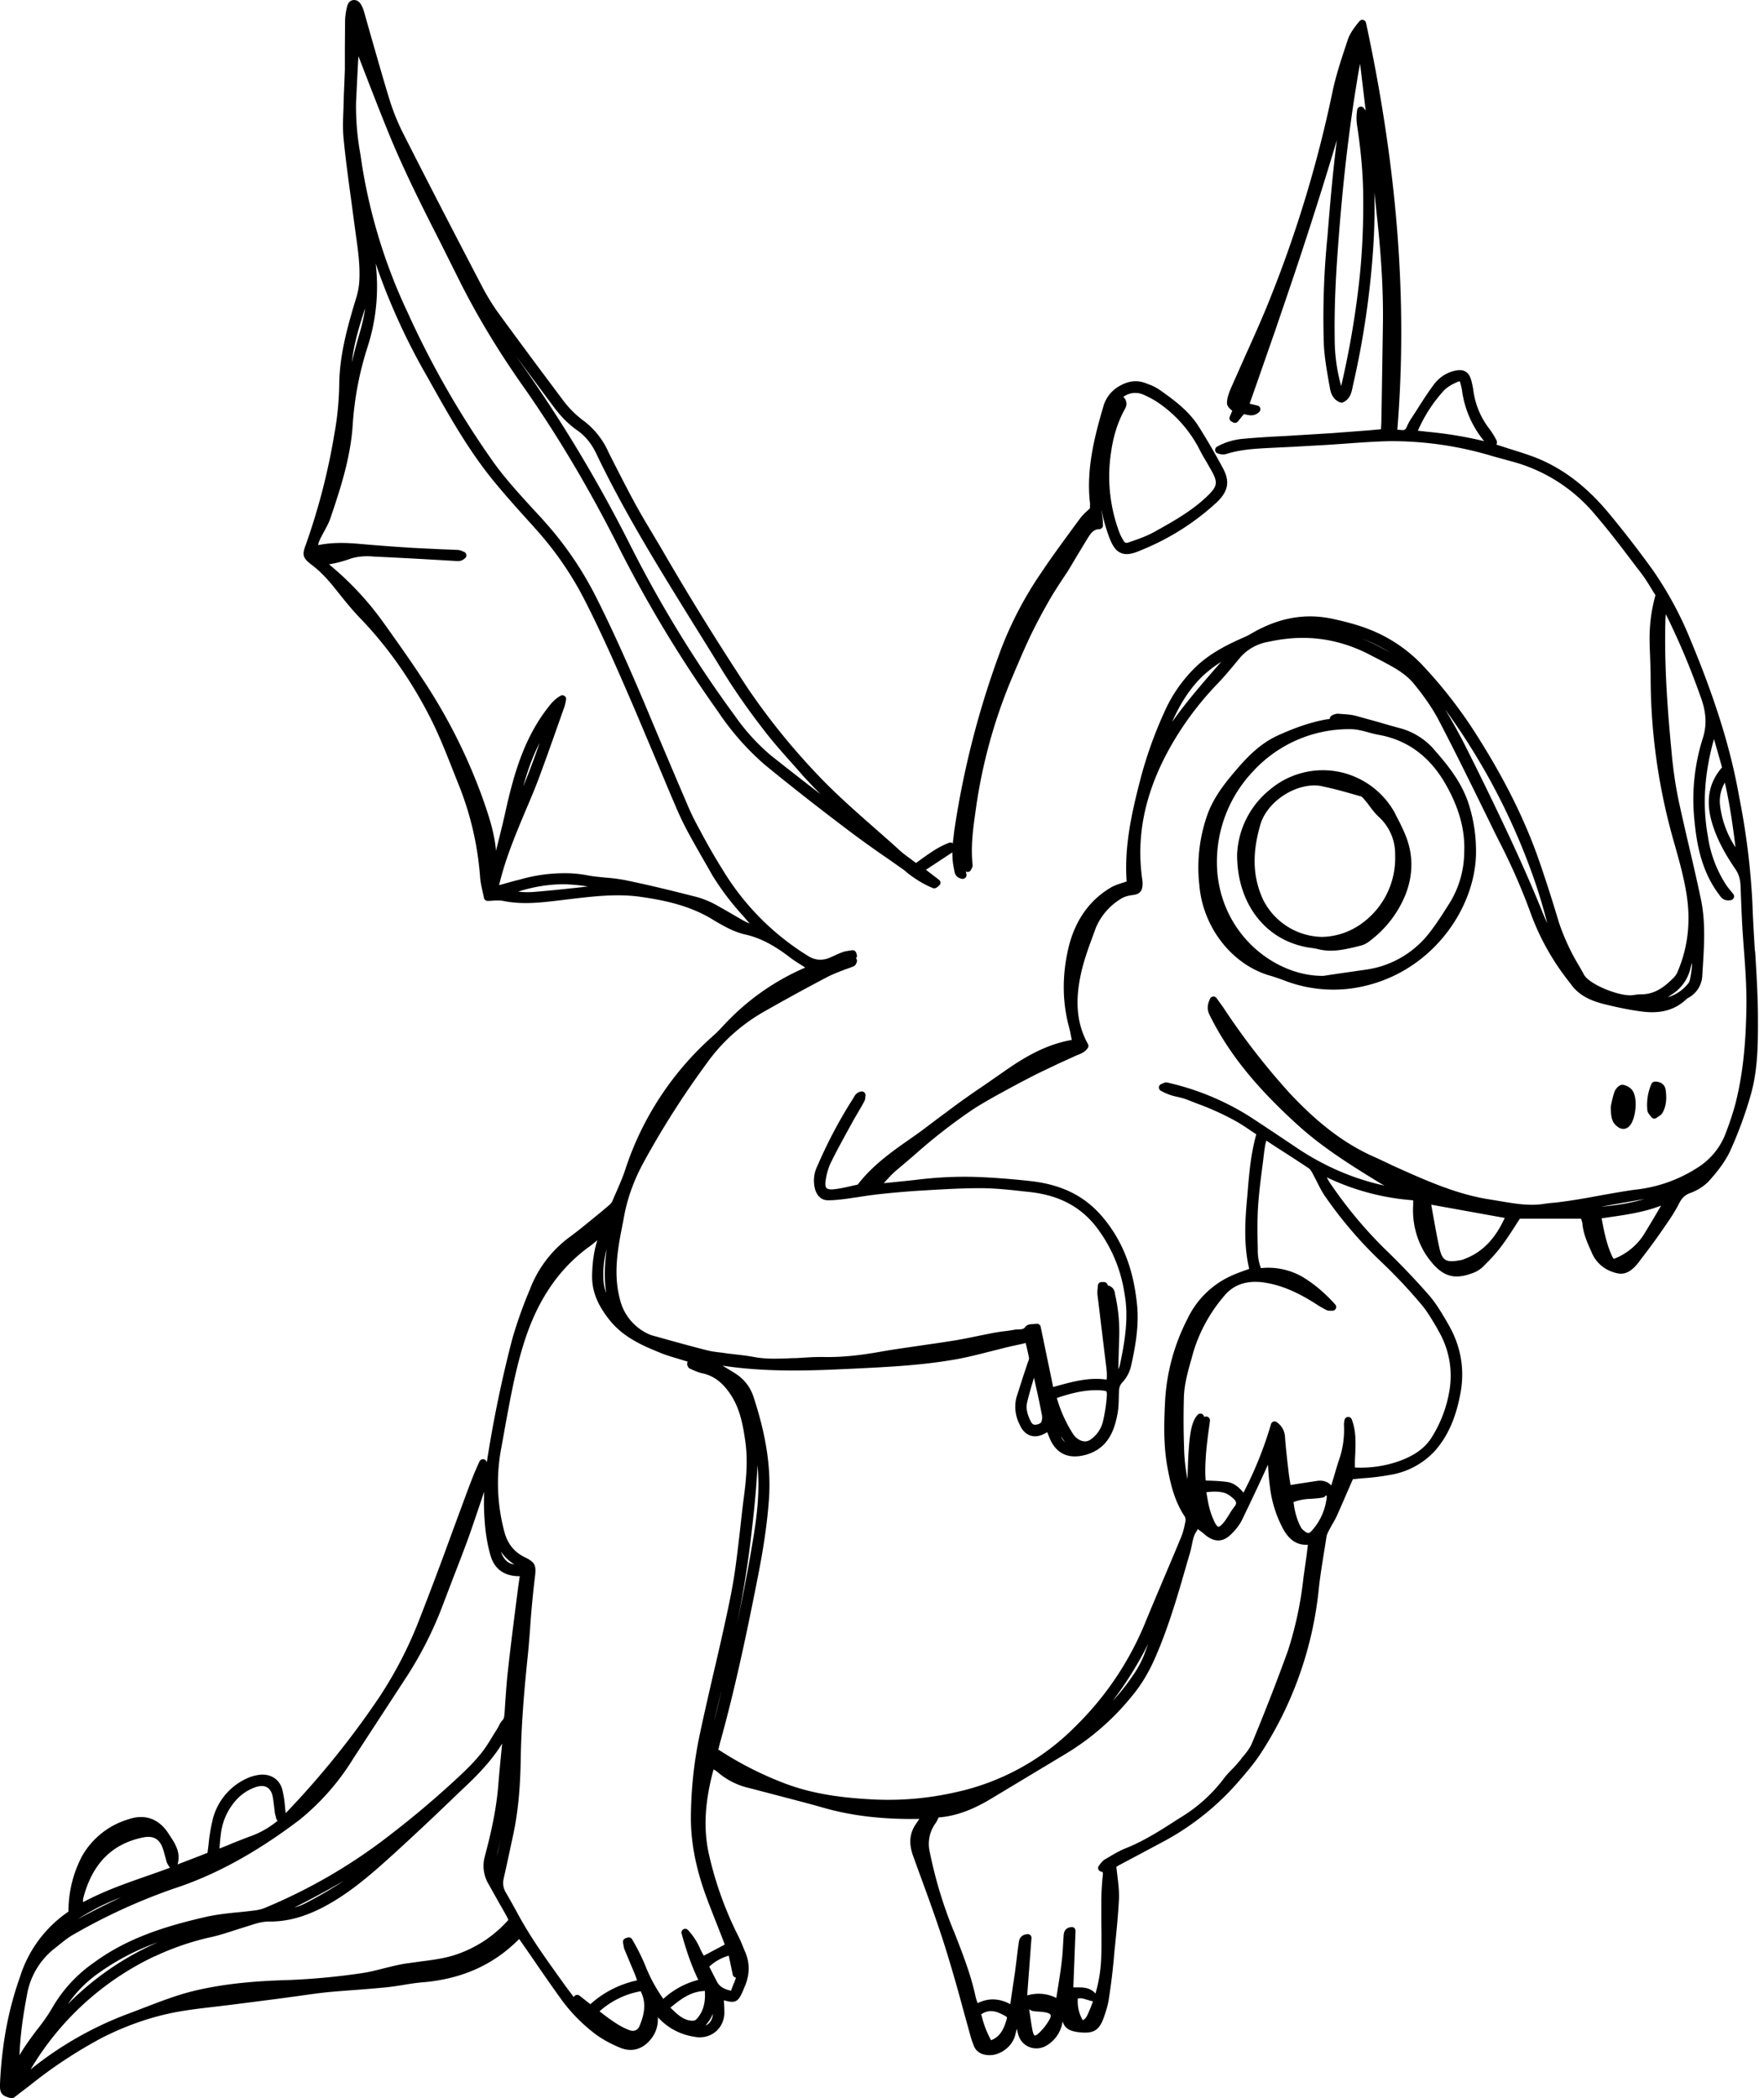 <svg viewBox="0 0 169 201" fill="none" xmlns="http://www.w3.org/2000/svg"><path d="M168.13 91.15c-.09-1.52-.19-3.08-.24-4.62a69.8 69.8 0 0 0-1.27-10.2c-.79-4.51-2.26-9.27-4.64-14.98a34.16 34.16 0 0 0-3.62-6.72 99.9 99.9 0 0 0-4.23-5.47c-2.27-2.74-4.75-4.55-7.56-5.53-.65-.23-1.32-.44-1.97-.64l-1.14-.37-.1-.02a.46.46 0 0 0 0-.45 8.61 8.61 0 0 0-.7-1.11 7.58 7.58 0 0 1-1.51-3.68c-.04-.27-.1-.54-.16-.79-.08-.33-.22-.75-.58-.97-.36-.22-.8-.14-1.1-.07-.8.2-1.5.68-2 1.39-.6.8-1.14 1.67-1.67 2.5l-.43.66a5.14 5.14 0 0 0-.46.87c-.12.23-.25.26-.4.25l-.48-.04c1-12.2.02-24.96-3-38.98a.36.36 0 0 0-.27-.27.36.36 0 0 0-.36.12c-.41.51-.88 1.09-1.11 1.76l-.05.15c-.5 1.51-1.03 3.07-1.38 4.66a118.06 118.06 0 0 1-6.34 20.79c-.66 1.6-1.38 3.2-2.08 4.75l-1.34 3.02c-.17.4-.38.92-.39 1.44 0 .32.26.54.48.73l.03.02-.24.56a.36.36 0 0 0 .15.46l.18.1c.15.08.34.04.45-.1l.57-.7.23.05c.31.07.79.18 1.24-.26.1-.1.13-.23.1-.35a.37.37 0 0 0-.27-.26l-.75-.18.7-1.99 1.8-5.16c.8-2.36 1.68-4.9 2.53-7.5a390.74 390.74 0 0 0 3.33-10.6c-.39 3.05-.65 6.1-.9 9.2a78.2 78.2 0 0 0-.35 10.36c.06 1.26.29 2.53.5 3.75l.07.37c.06.37.2 1.15 1 1.45.1.03.19.03.27-.01.67-.3.8-.92.9-1.37l.03-.16a83.73 83.73 0 0 0 1.97-13.4c.11-1.73.14-3.46.1-5.18l.22 2.02c.45 4.1.65 7.5.6 10.68l-.12 7.66-.03 1.63-.03.7-1.1.1-3.57.27-2.07.13-.84.05-1.63.1c-1.3.06-2.64.14-3.96.26-.95.08-1.8.34-2.54.76a.36.36 0 0 0-.18.34c.01.14.1.26.24.3.32.12.6.13.85.05 1.35-.42 2.72-.5 4.17-.57l.16-.01 2.06-.1 2.84-.16c.76-.04 1.51-.1 2.26-.15 1.36-.1 2.77-.2 4.16-.23a33.45 33.45 0 0 1 9.88 1.45l1.82.5a15.6 15.6 0 0 1 8.01 5.15c1.36 1.58 2.64 3.28 3.88 4.92l.47.61c.38.5.72 1.05 1.04 1.58l.34.55a15.3 15.3 0 0 0-.56 4.31c0 .56.03 1.11.05 1.67.02.64.05 1.3.05 1.94a57.53 57.53 0 0 0 2.33 16.06c.42 1.5.85 3.04 1.1 4.6.43 2.7.15 5.17-.87 7.54-.09.2-.21.38-.36.52-.81.82-1.75 1.59-3.09 1.59a4 4 0 0 0-.62.05l-.2.03c-1.15.15-3.77-.87-4.52-1.75a1.46 1.46 0 0 1-.16-.22 56.6 56.6 0 0 0-.37-.67 21.16 21.16 0 0 1-2.04-4.36 142.5 142.5 0 0 0-1.81-5.66c-1.4-4.1-3.5-8.32-6.46-12.88a44.28 44.28 0 0 0-4.54-5.8 14.07 14.07 0 0 0-5.4-3.72c-.95-.37-2-.67-3.42-.98-2.69-.59-5.28-.11-7.93 1.46-.27.16-.55.28-.85.41l-.04.02c-1.2.53-2.76 1.3-4.05 2.45a13.63 13.63 0 0 0-3.31 4.63 39.57 39.57 0 0 0-2.27 6.37c-.8 3.1-1.57 6.4-1.32 9.81l-.3.1c-.42.13-.86.27-1.25.5-2.15 1.29-3.53 3.35-4.11 6.13-.53 2.5-.48 4.9.12 7.15.1.36.17.72.24 1.1l.04.2c-2.53.44-4.6 1.7-6.46 3l-1.97 1.37a75.31 75.31 0 0 0-3.53 2.51l-.61.45-.88.66c-.6.46-1.24.94-1.88 1.38-1.67 1.17-3.58 2.48-5.03 4.3a.88.88 0 0 1-.18.2l-.4.08c-.63.15-1.28.3-1.91.36-.22.02-.51.01-.64-.12-.14-.14-.13-.43-.1-.66.09-.65.26-1.26.51-1.78.5-1.02 1.06-2.04 1.6-3.03l.37-.67c.2-.38.43-.76.65-1.14.2-.34.4-.68.58-1.02a.9.9 0 0 0 .1-.44l.02-.1a.36.36 0 0 0-.43-.41.89.89 0 0 0-.6.4c-.16.28-.33.54-.5.81a45.33 45.33 0 0 0-3.07 5.9 3.15 3.15 0 0 0-.2 2.36c.3.83.88.95 1.21.95.58 0 1.16-.07 1.66-.13l1.25-.18c.55-.09 1.12-.17 1.68-.24a86.2 86.2 0 0 1 4-.36l.85-.05c1.68-.1 3.44-.2 5.14-.2 1.42 0 2.88.16 4.29.32l.39.04c2.77.3 4.78 1.32 6.31 3.19a13.79 13.79 0 0 1 2.83 6.53c.43 2.3.03 4.6-.42 6.77-.04.18-.1.34-.17.5a316 316 0 0 1 .09-3.25 16.33 16.33 0 0 0-.4-3.93c-.03-.24-.1-.72-.71-.86a.36.36 0 0 0-.36-.32h-.23a.36.36 0 0 0-.35.34l-.02.26c-.02.22-.04.44-.01.67l.74 6.1.05.4c.07.54.14 1.06.08 1.58-1.65-.24-3.17.17-4.77.61l-.35.1-1.2-5.78a.36.36 0 0 0-.4-.28l-.3.03c-.29.01-.6.03-.77.27-.16.22-.33.23-.68.24-.13 0-.27.01-.41.04-.3.05-.6.1-.9.13a23 23 0 0 0-1.06.16l-1.55.31c-.76.16-1.55.32-2.32.44-.97.16-1.97.3-2.94.44-1.32.2-2.7.38-4.03.62-2.13.38-3.87.54-5.49.5a21.2 21.2 0 0 0-1.6.05l-.99.06c-.23 0-.46 0-.69.02-1.15.04-2.24.08-3.34-.13-.54-.1-1.09-.17-1.62-.23l-.87-.1-.56-.08c-.53-.06-1.03-.12-1.52-.25-1.81-.46-3.66-.98-5.3-1.44a4.92 4.92 0 0 1-2.92-3.24c-.2-.74-.31-1.4-.35-2.04-.13-1.87.24-3.74.6-5.55l.12-.65c.33-1.7.92-3.33 1.8-4.97a83.97 83.97 0 0 1 6.06-9.53 17.12 17.12 0 0 1 5.37-4.91c2-1.14 4.1-2.3 6.24-3.42.52-.27 1.07-.47 1.65-.7.29-.1.58-.2.86-.32a.47.47 0 0 0 .25-.3l.03-.06a.35.35 0 0 0 .01-.28.39.39 0 0 0-.07-.12c.08-.1.11-.22.08-.34l-.06-.18a.36.36 0 0 0-.41-.25l-.25.04c-.21.03-.44.06-.65.14-.26.1-.51.2-.75.32l-.52.23c-.71.28-1.38.22-2.01-.17l-.58-.37a24.66 24.66 0 0 1-7.6-7.86 58.34 58.34 0 0 1-2-3.45l-.42-.78a22.6 22.6 0 0 1-.99-2.06 1217.72 1217.72 0 0 1-4.09-9.66c-1.3-3.06-2.86-6.65-4.6-10.11a33.16 33.16 0 0 0-5.03-7.38c-.35-.4-.72-.79-1.08-1.18-1.35-1.48-2.75-3-3.92-4.67a86.74 86.74 0 0 1-8.06-14.1 52.4 52.4 0 0 1-4.4-14.23l-.14-.95a25.5 25.5 0 0 1-.42-4.96l.01-.21c.07-1.36.13-2.73.21-4.09l.01-.15.8 2.07c.75 1.94 1.53 3.94 2.34 5.9 1.4 3.34 3.05 6.62 4.66 9.78l1.7 3.4c1.73 3.5 3.82 7 6.4 10.65 3.2 4.57 6.2 9.63 8.93 15.03a122.31 122.31 0 0 0 9.61 15.94 25.47 25.47 0 0 0 4.48 5.1c2.44 2 4.99 4 7.79 6.12a102 102 0 0 0 3.71 2.68c.59.4 1.17.82 1.76 1.23l.27.21.18.16c.83.64 1.61 1.1 2.4 1.42.22.08.37-.05.46-.12l.12-.1a.36.36 0 0 0 .15-.28.37.37 0 0 0-.14-.29l-1.25-.96 2.53-1.67c0 .53.04 1.06.16 1.6l.02.1c.03.24.1.72.76.84h.05c.1 0 .2-.04.26-.11.09-.09.12-.2.1-.32l-.06-.28c.06.03.11.05.18.05.14 0 .27-.09.32-.22l.07-.13c.04-.09.1-.19.08-.33-.18-1.64.01-3.26.27-5.04a50.2 50.2 0 0 1 3.38-12.58c.62-1.47 1.26-3 1.96-4.46a54.5 54.5 0 0 1 1.93-3.6c.3-.5.62-1 .93-1.47l.7-1.06.93-1.56.88-1.45c.36-.58.61-.93 1.16-.94a.36.36 0 0 0 .35-.38l-.01-.26c0-.17-.02-.34-.04-.5a16.7 16.7 0 0 1-.1-.74c.16.84.4 1.69.7 2.53.3.81.61 1.4 1.17 1.63.55.24 1.2.06 1.99-.29a23.73 23.73 0 0 0 7.18-4.55c1.13-1.08 1.3-2.02.57-3.34a66.7 66.7 0 0 0-2.3-3.95c-.94-1.47-2.27-2.47-3.8-3.54a4.54 4.54 0 0 0-1-.49l-.23-.09c-.86-.34-1.7-.25-2.62.3a3.23 3.23 0 0 0-1.48 1.94c-.84 2.86-1.62 5.92-1.29 9.09.03.2.02.4.01.58v.07l-.24.22c-.25.23-.48.45-.68.71l-.65.88c-1.02 1.4-2.09 2.84-3.06 4.3a35.09 35.09 0 0 0-3.85 7.29 85.27 85.27 0 0 0-4.52 17.5l-.14 1.19a.35.35 0 0 0-.34-.06c-1.03.38-1.91 1.02-2.77 1.64l-.41.3-.4-.3c-.43-.32-.83-.6-1.19-.93-.78-.72-1.59-1.42-2.37-2.11-1.82-1.6-3.7-3.25-5.4-5.04a64.69 64.69 0 0 1-6.76-8.36 265.19 265.19 0 0 1-8.28-13.39l-1.57-2.64c-1-1.68-1.9-3.46-2.78-5.17l-.68-1.34a7.73 7.73 0 0 0-2.28-2.98 9.61 9.61 0 0 1-2.17-2.15l-.86-1.15a724.7 724.7 0 0 1-5.13-6.93c-.65-.88-1.2-1.78-1.66-2.65-2.95-5.65-5.38-10.36-7.64-14.82-.5-1-.95-2.1-1.31-3.29-.57-1.85-1.1-3.74-1.63-5.57l-.76-2.68a2.86 2.86 0 0 0-.34-.8c-.18-.27-.45-.4-.72-.36-.27.04-.48.25-.56.56-.13.49-.2.97-.21 1.44l-.02 2.6v2.05l-.05 1.3-.05 1.19-.03 1.16c-.04.99-.09 2 .01 3 .2 2.02.48 4.07.75 6.04l.3 2.24.13.96c.2 1.4.4 2.85.33 4.27a6.78 6.78 0 0 1-.29 1.67c-.88 2.88-1.6 5.5-1.64 8.33a28.5 28.5 0 0 1-.46 4.72 62.12 62.12 0 0 1-2.75 10.66c-.37.98-.28 1.27.6 1.93.9.68 1.63 1.52 2.22 2.26l.24.3c.67.84 1.36 1.7 2.11 2.48 2.59 2.68 4.8 5.8 6.6 9.27 1 1.91 1.78 3.95 2.56 5.92l.27.68a29.58 29.58 0 0 1 2.1 8.9c.03.5.14.99.24 1.46.05.2.1.4.13.6.03.17.18.3.35.3.2 0 .4-.01.59-.03.34-.01.64-.02.9.03 1.84.38 3.65.16 5.4-.05l1-.12c2.27-.27 4.6-.55 6.9-.2 2.06.3 4.46.78 6.62 2.06l.21.13c.95.56 1.93 1.14 3.07 1.4 1.39.31 2.73 1 4.25 2.17.43.33.87.6 1.35.9l.14.1-.18.08a22.98 22.98 0 0 0-7.63 5.45c-.34.36-.65.7-1 1a29.18 29.18 0 0 0-8.42 12.8c-.26.81-.62 1.6-.96 2.38l-.3.7a1.3 1.3 0 0 1-.32.37l-.83.7c-.9.73-1.82 1.5-2.76 2.21a11.14 11.14 0 0 0-3.84 4.8l-.11.28a42.2 42.2 0 0 0-1.7 4.76 118.48 118.48 0 0 0-2.45 11.85l-.06-.11a.35.35 0 0 0-.33-.18.36.36 0 0 0-.3.2c-.45.94-.8 1.87-1.19 2.9l-1.4 3.79a362.17 362.17 0 0 1-3.3 8.76 39.1 39.1 0 0 1-3.73 7.16 83.1 83.1 0 0 1-8.96 11.1l-.06-.53a10.1 10.1 0 0 0-.26-1.71c-.25-.99-1.1-1.55-2.16-1.44-.42.05-.86.17-1.26.36a5.87 5.87 0 0 0-3.3 4.14 16.5 16.5 0 0 0-.35 2.2l-.1.78-.79.31-2.08.8c.24-.82.01-1.45-.26-1.98a6.09 6.09 0 0 0-.37-.61l-.19-.29c-.9-1.46-2.25-1.98-3.8-1.47a7.62 7.62 0 0 0-4.51 3.52 11.3 11.3 0 0 0-1.32 5.35 11.83 11.83 0 0 0-4.64 6.24 32.71 32.71 0 0 0-1.6 6.67 37.63 37.63 0 0 0-.32 3.62c-.04.95.25 1.12 1.03 1.34l.1.01c.08 0 .15-.03.22-.07l.47-.37.95-.72a44.4 44.4 0 0 1 7.11-4.69c2.2-1.1 4.42-1.88 6.62-2.33 1.29-.26 2.63-.42 3.93-.57l1.67-.2 2.27-.29 2.33-.3 1.62-.22c1-.14 2.03-.29 3.05-.4.95-.09 1.93-.16 2.87-.23.88-.07 1.8-.14 2.7-.23.56-.06 1.12-.14 1.66-.23.6-.1 1.22-.2 1.82-.25 3.81-.31 6.85-1.67 9.29-4.13l.03-.03.13.19 1.13 1.63c.84 1.23 1.72 2.5 2.61 3.74a15.93 15.93 0 0 0 3.48 3.59c.69.5 1.5.94 2.4 1.3 1.1.42 2.15.09 2.92-.92.43-.56.63-1.2.62-1.92v-.11a5.85 5.85 0 0 0 3.44 1.86c.75.16 1.48 0 2.03-.43.54-.42.86-1.05.9-1.79 0-.42-.02-.83-.05-1.24v-.03c1.21.36 1.43.13 2-1.32l.03-.06c.45-1.11.46-2.16.03-3.2l-.18-.43c-.13-.33-.27-.67-.43-1a33.93 33.93 0 0 1-2.92-8.15c-.5-2.42-.34-4.89.48-7.95.15.08.28.15.37.24a7.03 7.03 0 0 0 3.12 1.56l3.09.81c1.33.35 2.7.7 4.05 1.09 2.7.76 5.67 1.1 9.09 1.04l-.34.5c-.61.9-.69 1.88-.24 3.1l.54 1.49c.85 2.31 1.72 4.7 2.48 7.09a150.8 150.8 0 0 1 1.71 5.91l.76 2.75a5.15 5.15 0 0 0 .25.73c.2.68.72 1.04 1.51 1.06 1.08.03 2.19-.8 2.49-1.84l.18-.7c.04.21.09.43.16.65.17.54.58.96 1.11 1.14.56.2 1.18.1 1.67-.23a3.15 3.15 0 0 0 1.44-2.27c.2.7.7.98 1.72 1.07 1.26.12 1.8-.22 2.22-1.4.19-.54.38-1.12.48-1.72a61.36 61.36 0 0 0 .55-4.66c.17-1.62.34-3.28.43-4.94.04-.76-.06-1.54-.15-2.29l-.1-.84.23-.15 2.07-1.1 2.25-1.2a25.48 25.48 0 0 0 7.29-5.88c.66-.77 1.35-1.57 1.94-2.46a35.4 35.4 0 0 0 5.63-15.98c.14-1.25.35-2.52.55-3.75l.18-1.16c.03-.15.12-.33.21-.52l.31-.57c.18-.3.36-.62.51-.96.39-.86.76-1.74 1.13-2.58l.36-.83.91-.09a22.7 22.7 0 0 0 2.63-.32 7.43 7.43 0 0 0 4.36-2.35c1.22-1.4 1.99-3.17 2.42-5.54.42-2.34 0-4.59-1.27-6.7l-.15-.27c-.48-.8-.98-1.64-1.6-2.35a73.15 73.15 0 0 0-4.3-4.5 41.5 41.5 0 0 1-4.97-5.94 6.67 6.67 0 0 1-.53-.86 23 23 0 0 0 8.28 2.2v.45a7.91 7.91 0 0 0 1.2 4.73c1.38 2.04 2.54 2.51 4.42 1.82a2.8 2.8 0 0 0 1.02-.59c.65-.64 1.27-1.28 1.8-2 .5-.66.94-1.34 1.36-2l.42-.65h5.86l.01.04c.06.15.1.28.12.4.08 1.02.5 1.92.86 2.72a3.3 3.3 0 0 0 1.81 1.86c.86.34 1.43.4 2.17-.24.28-.24.5-.52.72-.83l.27-.35c.48-.63.97-1.28 1.43-1.94l.4-.57c.55-.8 1.13-1.61 1.58-2.5.28-.55.54-.82 1.02-1.02a4.87 4.87 0 0 0 1.8-1.1c.79-.88 1.58-1.85 2.09-2.94a38.35 38.35 0 0 0 1.9-5.11c.73-2.4.78-4.82.77-7.5 0-2.2-.14-4.41-.27-6.56l-.02.05Zm-60.39-53a.38.38 0 0 0-.13-.12 1.9 1.9 0 0 1 1.92-.23c.6.26 1.16.57 1.64.92a12.11 12.11 0 0 1 3.78 4.4c.21.42.46.83.7 1.24l.49.86c.53 1 .47 1.38-.4 2.23-1.48 1.46-3.33 2.49-5.11 3.48l-.05.03c-.76.42-1.64.72-2.4.98-.34.11-.4.11-.63-.3a4.5 4.5 0 0 1-.31-.64 15.26 15.26 0 0 1-.78-7.77c.2-1.4.6-2.71 1.22-3.88l.04-.08c.13-.21.37-.61.02-1.13Zm-96.13 143.6a70.3 70.3 0 0 0-4.17 2.1 21.1 21.1 0 0 1 4.17-2.1Zm14.98-7.33a8.6 8.6 0 0 1-2.53 1.46c-.61.22-1.22.47-1.81.7-.36.16-.72.3-1.07.44l-.15.05.01-.18c.03-.42.07-.82.12-1.2a5.86 5.86 0 0 1 1.38-3.16 4.44 4.44 0 0 1 2.03-1.36c.18-.05.35-.08.5-.08.2 0 .38.04.52.13.28.16.46.48.54.91.06.3.09.6.13.92l.07.6a14.69 14.69 0 0 0 .15.6c.02.06.06.11.11.16Zm-10.43 4.32.12.18c-.75.28-1.5.54-2.24.8-2.03.71-4.12 1.44-6.08 2.5 0-.15-.01-.27.01-.36.86-3.32 2.75-5.24 5.76-5.85.17-.03.33-.05.48-.05.66 0 1.1.34 1.36 1.03.1.26.16.52.24.8l.16.59c.05.13.11.24.2.36Zm141.38-63.88c-1.37.4-2.76.62-4.15.73l4.15-.73Zm-17.65 5.86-.1.02c-1.27.22-1.62 0-1.89-1.2-.23-1.03-.41-2.09-.6-3.12l-.18-1.02 7.04 1.27c-.97 2.13-2.28 3.41-4.1 4.02a.93.93 0 0 1-.17.03Zm-1.02 12.45a12.1 12.1 0 0 1-1.65 4.43c-.63 1.06-1.64 1.81-3.19 2.37a11.1 11.1 0 0 1-4.22.61c-.01-.43 0-.87.03-1.3.04-1.08.09-2.2-.34-3.32a.36.36 0 0 0-.69.08l-.02.12c-.02.1-.04.24-.03.38a8.82 8.82 0 0 1-.48 3.33c-.15.43-.27.86-.4 1.3l-.34 1.13c-.31-.36-.78-.52-1.35-.44l-1.97.3-.58.1-.02-.12c-.06-.38-.13-.78-.17-1.18-.13-1.07-.26-2.2-.34-3.32a1.83 1.83 0 0 0-.78-1.4.36.36 0 0 0-.33-.06.36.36 0 0 0-.23.24 36.74 36.74 0 0 1-2.64 6.57c-.4-.48-.88-.94-1.59-1.03-.52-.07-1.04-.1-1.59-.12-.14 0-.3 0-.44-.02-.08-.9-.02-1.83.04-2.65.06-.7.14-1.37.24-2.1l.13-.97a.36.36 0 0 0-.11-.3.35.35 0 0 0-.3-.1c-.06 0-.1.02-.15.03a.36.36 0 0 0-.63-.19c-.64.73-.86 1.98-.96 6.16a17.4 17.4 0 0 1-.33-3.04 77.23 77.23 0 0 1-.02-4.7c.02-1.33.4-2.63.76-3.9l.15-.55a14.9 14.9 0 0 1 2.93-5.34c.91-1.13 2.24-1.57 3.94-1.3 1.6.26 3.19.93 5.12 2.2.26.16.52.3.77.43.12.06.23.06.35.06h.2c.14.01.27-.07.34-.2a.36.36 0 0 0-.06-.4c-1.03-1.14-2.05-2-3.2-2.68a6.58 6.58 0 0 0-3.92-.8 4.8 4.8 0 0 1-.3-1.62v-.2c-.03-1.4-.06-2.83.04-4.22.1-1.44.3-2.9.48-4.3.05-.44.1-.88.17-1.31.02-.18.07-.35.13-.57l.6.4.93.6c.83.53 1.69 1.09 2.53 1.65.15.1.29.35.34.43l.43.83c.26.52.52 1.05.87 1.53a39.96 39.96 0 0 0 5.25 6.12 49.3 49.3 0 0 1 3.81 4.03c.6.68 1.08 1.51 1.55 2.3l.16.3a8.5 8.5 0 0 1 1.08 5.72Zm-19.93 35.3-.35.41c-.17.21-.36.41-.57.62-.26.27-.53.54-.76.86a14.79 14.79 0 0 1-4.23 3.79l-.36.23c-1.5.97-3.06 1.96-4.74 2.64-.6.23-1.15.55-1.68.87l-.4.23c-.17.1-.27.23-.4.38l-.15.2a.36.36 0 0 0-.08.35c.04.12.14.2.27.24.15.03.19.04.17.29a27.3 27.3 0 0 0-.15 2.43v2.2c.02 1.11.03 2.26-.01 3.38a13.92 13.92 0 0 1-.55 3.38c-.53-.61-1.23-.6-1.86-.59h-.26l.21-5.4c0-.1-.03-.2-.1-.28a.38.38 0 0 0-.28-.1c-.7.06-.74.6-.76.82l-.05.82c-.03.54-.06 1.1-.13 1.64-.1.9-.25 1.8-.4 2.75l-.12.76a3.78 3.78 0 0 0-2.79-.24l.41-5.49a.37.37 0 0 0-.1-.28.35.35 0 0 0-.28-.1c-.75.05-.82.63-.85.88v.04c-.07.44-.12.87-.17 1.31l-.18 1.42-.36 2.42-.09.64a3.43 3.43 0 0 0-1.66-.46c-.5 0-.98.12-1.47.36a5.43 5.43 0 0 1-.2-.65c-.46-2.14-1.27-4.17-2.04-6.15l-.14-.33a41.7 41.7 0 0 1-2.2-7.33 3.37 3.37 0 0 1 .53-2.75c.12-.16.2-.33.28-.51l.03-.07c1.6-.12 3.22-.7 5.04-1.8l2.66-1.6 4.49-2.7a24.22 24.22 0 0 0 6.34-5.53c.9-1.08 1.63-2.3 2.26-3.76 1.28-2.94 2.17-6.05 3.03-9.05l.3-1.02c.06-.22.1-.45.15-.67.1-.49.19-.94.47-1.32a.47.47 0 0 0 .08-.18c.26.19.5.36.7.54.87.74 1.7.74 2.47 0 .5-.48.87-.97 1.1-1.45a224.75 224.75 0 0 0 2.47-5.26c.04.74.09 1.44.19 2.15a11.3 11.3 0 0 0 1.27 4.03c.4.7 1.04 1.57 2.36 1.5l-.02.2c-.06.45-.1.88-.17 1.3l-.23 1.63a35.02 35.02 0 0 1-1.5 7.05 204.6 204.6 0 0 1-3.45 8.86c-.21.5-.61.98-1 1.43l.01.01Zm-14.23 23.25c-.13.37-.28.75-.45 1.13-.14.32-.26.56-.53.67a3.59 3.59 0 0 1-.47-2.07c.27-.07.54 0 .9.12.18.05.36.11.55.14Zm-9.76 3.72a9.16 9.16 0 0 1-.88-2.25l-.07-.23c.57-.38 1.13-.4 1.8-.1.25.12.63.3.67.38.03.09-.12.5-.21.75-.28.75-.68 1.2-1.3 1.45Zm11.64-32.49a34.82 34.82 0 0 0 3.42-5.5l-.44 1.18a9.8 9.8 0 0 1-1.09 1.95 19.2 19.2 0 0 1-1.89 2.37Zm8.98-20c.72-.1 1.24-.08 1.71.05.3.09.63.3.97.64.22.23.23.42.03.67-.2.25-.38.53-.54.8-.14.22-.27.43-.42.63-.4.52-.57.52-.6.51-.01 0-.18-.03-.43-.6a7.28 7.28 0 0 1-.43-1.23c-.1-.39-.17-.79-.24-1.22l-.05-.25Zm9.42 3.73c-.17-.12-.3-.26-.36-.38-.37-.7-.6-1.5-.7-2.42a5.33 5.33 0 0 1 1.65-.3c.38-.03.76-.05 1.16-.13.12-.02.22-.1.27-.2l.11.05a5.68 5.68 0 0 1-1.47 3.36c-.22.24-.34.27-.66.02Zm31.61-32.71c-1.01.14-2.04.33-3.03.5l-1.47.27-.41.07a52 52 0 0 1-2.65.39c-.36.03-.72.06-1.09.12-1.37.22-2.69 0-4.08-.23l-1.01-.17c-3.17-.46-6.12-1.78-8.98-3.06l-.4-.18-.73-.35-.9-.42c-2.87-1.23-5.5-3.2-8.3-6.2a67.12 67.12 0 0 1-6.38-8.24l-.39-.54-.23-.32a.36.36 0 0 0-.62.06c-.29.62-.3 1.07-.02 1.61 1.8 3.62 4.42 6.87 8.5 10.56 2.37 2.13 5 3.78 7.93 5.57l.3.16c-2.8-.6-5.52-1.74-8.08-3.4l-2.42-1.62c-.85-.56-1.72-1.15-2.6-1.71a25.13 25.13 0 0 0-7.71-3.14c-.15-.04-.28.02-.4.07l-.16.07a.36.36 0 0 0-.24.3c-.01.13.05.27.17.34a5.3 5.3 0 0 0 1.64.6c.31.08.62.15.89.26l.97.38a25.8 25.8 0 0 1 3.7 1.68c.5.28.98.6 1.49.95l.47.31c-.53 1.87-.69 3.8-.84 5.66l-.07.77c-.17 1.97-.3 4.24.23 6.46l-.36.13c-.48.17-.97.35-1.44.57a8.54 8.54 0 0 0-4.12 4.1 19.5 19.5 0 0 0-2.13 7.7c-.11 2.16-.18 4.27.2 6.42.28 1.52.65 3.28 1.68 4.81.06.1.09.3.06.46-.09.46-.2 1-.41 1.5-.56 1.36-1.14 2.72-1.71 4.07-.6 1.42-1.2 2.83-1.78 4.25a29.6 29.6 0 0 1-6.62 9.8 23.01 23.01 0 0 1-10.59 6.11c-2.98.76-5.9 1.06-8.91.9-3.5-.18-6.1-.66-8.47-1.57a33.18 33.18 0 0 1-6.19-3.16l-.07-.04.15-.61c1.5-5.37 2.65-10.92 3.67-16.11.54-2.75.87-5.06 1.03-7.27.21-2.97-.26-6.08-1.47-9.77a4.12 4.12 0 0 0-1.74-2.26c-.4-.26-.82-.5-1.24-.76 3.9.6 7.89.51 11.63.33l.89-.04c3.3-.16 6.7-.32 10.03-.93 1.05-.2 2.09-.46 3.1-.72l1.51-.38c.49-.12.98-.22 1.48-.33l.4-.1.06.22c.1.44.2.84.27 1.24a.91.91 0 0 1-.09.32l-.06.17-.4 1.2-.66 2.06a3.7 3.7 0 0 0 .3 2.59c.3.71.75.98 1.07 1.08.47.14 1 .03 1.56-.33l.02-.01.2.51c.63 1.56 1.84 2.13 3.53 1.65 2.1-.6 2.7-2.35 2.98-3.8.13-.62.14-1.26.15-1.89l.01-.3c.01-.39.07-.65.32-.93a3.4 3.4 0 0 0 .84-1.57c.42-1.88.78-3.89.57-5.91-.35-3.45-1.4-6.11-3.3-8.37-1.7-2-3.88-3.1-6.9-3.44a74.87 74.87 0 0 0-4.56-.37c-2.03-.1-4.13-.03-6.41.25-.85.1-1.72.18-2.57.27l-.52.05.09-.1c.37-.4.72-.8 1.13-1.14l1.65-1.4a53.11 53.11 0 0 1 5.72-4.46c.7-.45 1.48-.9 2.42-1.42.95-.52 2.2-1.2 3.48-1.85.78-.39 1.58-.76 2.35-1.13a295.08 295.08 0 0 0 1.65-.75c.37-.14.8-.3 1.06-.71a.36.36 0 0 0 .01-.37c-1.03-1.85-1.25-3.94-.71-6.54.25-1.25.7-2.5 1.14-3.7l.33-.9a5.97 5.97 0 0 1 2.35-2.74c.37-.26.89-.36 1.26-.4.17-.03.72-.09.83-.71.05-.23.05-.5 0-.8-.65-4.6.45-9.12 3.38-13.82a30.09 30.09 0 0 1 3.81-4.88c.55-.57 1.07-1.18 1.56-1.77l.7-.84a4.64 4.64 0 0 1 2.7-1.44c3.5-.77 6.75-.32 9.9 1.38l.74.38c1.24.65 2.42 1.26 3.26 2.3 1.06 1.3 1.8 2.4 2.37 3.49 1.72 3.29 3.37 6.68 4.98 9.96l.24.5.55 1.1a59.37 59.37 0 0 1 2.95 6.69 23.58 23.58 0 0 0 3.86 6.91l.14.2c.88 1.15 2.14 1.58 3.37 1.87 1.19.29 2.24.5 3.23.63 1.68.24 2.96-.03 4.03-.85l.24-.2c.11-.1.21-.2.32-.25a2.53 2.53 0 0 0 1.33-2.18l.04-.64c.14-2.21.29-4.5-.2-6.74-.32-1.52-.67-3.05-1.02-4.54-.37-1.58-.75-3.23-1.1-4.84a40.49 40.49 0 0 1-.66-4.55c-.36-3.72-.71-8.12-.6-12.5 0-.24.02-.5.04-.76l.14.28a70.16 70.16 0 0 1 3.2 7.65c.55 1.49.61 2.71.2 3.98a19.35 19.35 0 0 0-.8 7.8c.21 2.22.64 4.8 2.28 7.04l.08.1c.16.25.46.7 1.17.54a.36.36 0 0 0 .25-.23.35.35 0 0 0-.05-.34l-.24-.3c-.15-.18-.3-.36-.42-.54a11.56 11.56 0 0 1-1.78-4.72c-.53-2.94-.34-6 .59-9.3l.77 2.72c-1.33 1.53-1.61 3.36-.87 5.6.42 1.3 1.1 2.61 2.14 4.13.32.47.47.95.5 1.56l.06 1.5c.04 1 .08 2.03.15 3.06l.08 1.13c.16 2.07.32 4.2.27 6.3-.07 3.64-.4 6.4-1.05 8.95a27.2 27.2 0 0 1-.85 2.6l-.11.3a6.65 6.65 0 0 1-2.6 3.17 13.66 13.66 0 0 1-6.1 2.16Zm-89 80.05c.23-.28.45-.56.6-.9.04-.08.08-.16.1-.24-.02.37-.13.66-.32.88-.1.12-.23.2-.37.26Zm-19.59-17.98a36.79 36.79 0 0 1-.43 1.77l.1-.44c.12-.44.23-.88.33-1.33Zm1.26-26.18c-.54-.05-.97-.42-1.23-1.08l-.05-.15c.34.5.76.9 1.28 1.23Zm-21.07 32.87a87.7 87.7 0 0 0 4.77-2.58 40.99 40.99 0 0 1-3.73 2.18c-.33.17-.68.3-1.04.4Zm-21.73 9.29a11.96 11.96 0 0 1 3.03-3.05 22.89 22.89 0 0 1 5.59-2.9l-.13.06a27.91 27.91 0 0 0-8.5 5.89Zm8.37-4.62a25.6 25.6 0 0 1 5.44-1.85c.88-.2 1.76-.5 2.6-.77l1.53-.48a5 5 0 0 1 1.26-.23h.04c1.7.03 3.36-.4 5.19-1.34 2.5-1.3 4.55-3.08 6.79-5.11a287.55 287.55 0 0 0 6.15-5.78c1.54-1.44 3.12-2.94 4.27-4.82l-.04.4c-.12 1.2-.24 2.45-.34 3.68-.2 2.42-.76 4.78-1.29 6.76a3.4 3.4 0 0 0 .34 2.58l1.01 1.8.6 1.05c.1.18.2.36.29.56l.03.06a11.67 11.67 0 0 1-4.74 3.23c-1.21.45-2.45.6-3.76.77l-1.3.18c-.72.11-1.43.29-2.12.46-.73.19-1.49.38-2.23.48a65.1 65.1 0 0 1-6.8.64c-2.74.08-5.97.27-9.2 1.05-1.6.39-3.13.98-4.61 1.55l-1.6.61a33.62 33.62 0 0 0-9.42 5.36 27.49 27.49 0 0 1 11.9-10.85Zm33.42-7.47c.29-1.27.58-2.64.93-4.28.44-2.08.66-4.38.7-7.25.05-2.76.25-5.71.65-9.57.1-.92.17-1.86.24-2.76a93.55 93.55 0 0 1 .47-5.01c.13-1.09.05-1.4-1-1.9-1-.5-1.62-1.27-1.93-2.43a18 18 0 0 1-.28-8.1l.4-2.22c.48-2.61.97-5.32 1.8-7.9 1.28-4 3.31-6.98 6.2-9.08.21-.15.4-.3.59-.46l.2-.17c-.3.94-.46 1.97-.5 3.23-.06 1.55.46 2.92 1.7 4.46 1.35 1.68 3.3 2.48 4.88 3.12.56.23 1.16.4 1.73.57l.82.25.03.01a.4.4 0 0 0-.02.38c.03.07.08.24.26.3l.26.12c.27.11.54.24.84.3 1.1.22 1.97.86 2.74 2.01.94 1.4 1.22 3 1.45 4.64.22 1.65.1 3.28-.15 5.21-.14 1.03-.25 2.07-.36 3.08-.16 1.36-.32 2.78-.52 4.16-.28 1.87-.7 3.76-1.11 5.62-.32 1.44-.65 2.88-.99 4.31-.41 1.8-.84 3.65-1.23 5.49-.56 2.6-.85 5.3-.87 8-.01 2.46.49 5 1.52 7.76.33.89.69 1.8 1.03 2.66l.56 1.43.13.37-2 1.06a6.23 6.23 0 0 1-.36-.68 6.3 6.3 0 0 0-1.17-1.79.36.36 0 0 0-.6.35c.34 1.23.82 2.82 1.6 4.44a7.8 7.8 0 0 0-3.35 1.82 14.98 14.98 0 0 1-1.72-3.17 19.7 19.7 0 0 0-1.28-2.55.36.36 0 0 0-.4-.16l-.21.07a.36.36 0 0 0-.25.41c0 .06.02.11.03.17.02.14.04.3.1.47l.56 1.34.47 1.12c.07.17.12.34.18.53a9.67 9.67 0 0 0-4.47 2.28l-1.04-.82a.36.36 0 0 0-.32-.06c-.1.03-.2.1-.23.2l-.18-.24-.6-.8c-1.07-1.5-2.19-3.03-3.2-4.6a40.67 40.67 0 0 1-1.56-2.66 66.9 66.9 0 0 0-.95-1.69 1.76 1.76 0 0 1-.22-1.38Zm9.82-56.06a4.28 4.28 0 0 1-.26-1.18c-.08-1.07.06-2.1.3-3.04-.18 1.39-.27 2.8-.04 4.22Zm3.2 70.19c-.16.41-.53.58-.96.42-.43-.15-.9-.4-1.36-.7a20.8 20.8 0 0 1-1.52-1.11 8 8 0 0 1 3.94-1.92c.49.98.45 1.98-.1 3.3Zm4.72-.52c-.7-.17-1.2-.66-1.77-1.22 1.03-.86 1.99-1.56 3.3-1.6.07 1.18-.17 1.99-.77 2.67-.12.14-.3.25-.76.14Zm2.08-4.9-.13-.25a4.6 4.6 0 0 1 1.87-1.05l.38 1.82c.03.13.12.24.25.27a.5.5 0 0 0 .06.02c-.07.21-.15.43-.25.65l-.23.6c-.68-.16-1.14-.4-1.4-.98l-.55-1.07Zm1.06-26.75a303.5 303.5 0 0 1-.72 3.02c.23-1.06.48-2.07.72-3.02Zm2.75-14.12c.28-2.36.57-4.87.68-7.41.24 2.4-.04 4.72-.36 6.73-.56 3.44-1.27 7.06-2.14 10.95a101.9 101.9 0 0 0 1.82-10.27Zm34.14-13.84c-.08.8-.2 1.58-.38 2.31a2.93 2.93 0 0 1-1.17 1.66c-.34.26-.82.23-1.24-.08-.15-.1-.29-.25-.4-.4a12.98 12.98 0 0 1-1.59-3.5c1.47-.5 2.76-.8 4.1-.74.38.02.6.06.65.12.03.04.07.18.02.63Zm-4.39 3.66.4.56a1.44 1.44 0 0 1-.4-.56Zm-1.83-2.1c.05.23.04.47-.02.65-.02.08-.09.28-.57.34-.13.01-.3 0-.46-.3-.37-.74-.48-1.3-.36-1.82.17-.74.4-1.5.61-2.22l.05-.16.06.26.14.64c.2.85.38 1.74.55 2.62Zm12.47-66.29c.6-1.38 1.36-2.72 2.42-3.9.63-.7 1.44-1.37 2.3-1.9l-.6.68c-1.47 1.7-2.89 3.34-4.13 5.12Zm18.18-8.04a16.47 16.47 0 0 1 2.73 1.35c-.87-.49-1.78-.96-2.73-1.35Zm17.78 27.3c-.21-.46-.41-.93-.6-1.41-.87-2.15-1.86-4.39-3.01-6.86a322.81 322.81 0 0 0-4.44-9.12 57.04 57.04 0 0 0-1.73-3.1 62.6 62.6 0 0 1 8.6 16.5 52.62 52.62 0 0 1 1.18 3.99Zm13.87 3.77a8.29 8.29 0 0 1-.23 1.7.8.8 0 0 1-.09.21 3.9 3.9 0 0 1-2 1.39l.35-.25a4.03 4.03 0 0 0 1.77-2.35c.06-.24.12-.47.2-.7Zm2.68-15.08a3.5 3.5 0 0 1 .46-2.18c.48 2.1.77 4.17 1.02 6.2a9.34 9.34 0 0 1-1.48-4.02Zm-65.85 117.46c-.12-.59-.2-1.2-.29-1.78l-.05-.36c.1.07.22.16.39.18.18.03.37.04.55.05.25.02.48.04.7.09.22.05.37.13.41.23.04.1 0 .25-.1.43a5.39 5.39 0 0 1-1.09 1.37c-.2.16-.3.18-.33.17-.03-.02-.12-.1-.18-.38Zm54.5-77.9.67-.1c1.76-.25 3.43-.5 5.03-1.12l-.05.09c-.54.92-1.1 1.87-1.67 2.79a5.95 5.95 0 0 1-2.8 2.22s-.08-.03-.21-.34c-.5-1.1-.73-2.28-.97-3.55Zm-23.13-106.49a.36.36 0 0 0-.28.29 4.74 4.74 0 0 0 0 1.6c.36 2.38.55 4.52.57 6.54.04 3.1-.11 6.11-.46 8.96a85.08 85.08 0 0 1-1.65 9.37 16.88 16.88 0 0 1-.62-4.58c-.04-2.6.06-5.34.33-8.9.43-5.84 1.02-10.97 1.8-15.67l.04-.27c.08-.48.16-.96.27-1.45l.05.46.48 4.02-.1-.13-.06-.08a.36.36 0 0 0-.37-.16Zm11.88 32.04a38.2 38.2 0 0 0-5.35-.89l-1-.11a13.85 13.85 0 0 1 2.54-3.9c.29-.28.7-.54 1.25-.77.14-.06.2-.06.2-.07.02.02.06.08.11.28l.01.05c.05.2.1.39.12.57a9.66 9.66 0 0 0 2.13 4.85v-.01Zm-73.5 44.47a9.02 9.02 0 0 0-1.89-.79c-2.54-.65-4.68-1.17-6.87-1.62a15.6 15.6 0 0 0-1.91-.25c-.59-.06-1.18-.11-1.75-.22a11 11 0 0 0-2.16-.2 15.29 15.29 0 0 0-4.28.6c-.58.14-1.15.3-1.75.47l-.27.07.08-.29c.56-2.3 1.5-4.54 2.4-6.7.47-1.1.96-2.24 1.38-3.38.6-1.62 1.19-3.27 1.75-4.87l.66-1.86.1-.38c0-.08.03-.17.05-.27a.36.36 0 0 0-.53-.39c-.6.35-.92.76-1.24 1.18-2.39 3.08-3.34 6.76-4.11 10.26-.26 1.14-.55 2.29-.83 3.4-.16-1.83-.76-3.53-1.3-5.08a53.19 53.19 0 0 0-5.76-11.4c-.95-1.46-1.97-2.9-2.96-4.3l-.72-1.01a29.25 29.25 0 0 0-5.26-5.64c.82-.13 1.54-.35 2.2-.59a5.84 5.84 0 0 1 2.12-.15h.04c1.8.08 3.63.18 5.4.28l2.58.15c.26 0 .48-.08.7-.28.1-.09.14-.22.11-.34a.36.36 0 0 0-.23-.27 1.25 1.25 0 0 1-.12-.05 1.3 1.3 0 0 0-.45-.13l-1.74-.07-2.46-.12a190.1 190.1 0 0 1-5.23-.39c-1.17-.1-2.56-.17-3.95.12 0-.18.09-.37.2-.63l.38-.71c.21-.4.44-.8.59-1.25.9-2.67 1.92-5.7 2.13-8.91a30.7 30.7 0 0 1 1.43-7.5 18.8 18.8 0 0 0 .77-7.98 61.77 61.77 0 0 0 4.81 10.62l.35.62c1.81 3.23 3.68 6.57 6.08 9.52 1.2 1.47 2.5 2.91 3.76 4.3l.38.43a31.74 31.74 0 0 1 4.81 7.08c1.66 3.28 3.12 6.64 4.73 10.38l2.11 5c.59 1.4 1.17 2.8 1.77 4.19.35.82.73 1.61 1.13 2.35.65 1.2 1.34 2.39 2 3.54l.33.58a25.2 25.2 0 0 0 2.92 3.86l.65.76a6.2 6.2 0 0 1-.44-.2c-.44-.24-.88-.5-1.31-.75-.45-.26-.91-.53-1.38-.78Zm-14.33-2.01c.65.02 1.31.1 1.97.2-1.8.2-3.53.39-5.29.53a7.3 7.3 0 0 1-1.4-.04c1.62-.51 3.16-.74 4.72-.7Zm-2.66-13.56a77.96 77.96 0 0 1-1.57 4.18c.38-1.4.87-2.83 1.57-4.18Zm-17.98-36.45c.16-1.74.7-3.44 1.23-5.09l.03-.08c-.1.79-.3 1.6-.57 2.53-.26.89-.5 1.77-.69 2.64Zm43.01 39.38c.58.65 1.2 1.3 1.88 1.99a394.4 394.4 0 0 1-4.76-3.72 19.78 19.78 0 0 1-3.46-3.81c-3.75-5.1-7.12-10.6-10.02-16.35a135.3 135.3 0 0 0-11-18.17l2.9 3.9.88 1.18c.67.88 1.4 1.6 2.23 2.17.7.5 1.3 1.23 1.75 2.18 2.68 5.61 6 10.96 9.2 16.13.93 1.5 1.86 2.98 2.77 4.48a66.24 66.24 0 0 0 3.94 5.68c.94 1.25 2 2.43 3.01 3.56l.69.78Zm-29.74 74.9c.37 1.31 1.32 2 2.76 2h.05l-.03.16-.15 1.07-.26 2.03c-.24 1.9-.49 3.87-.7 5.81-.11.94-.17 1.89-.24 2.81l-.08 1.24c-.03.34-.05.54-.22.7-.15.16-.24.35-.32.5l-.12.23-.45.72c-.35.58-.71 1.17-1.13 1.69-.9 1.13-2 2.12-3.05 3.08l-.49.44a89.15 89.15 0 0 1-4.76 3.97l-.18.14a51.97 51.97 0 0 1-12.26 7.19c-.25.1-.55.18-.9.23-.53.07-1.07.13-1.6.18-1.06.1-2.15.22-3.2.46-3.57.83-7.33 1.92-10.64 4.35a13.48 13.48 0 0 0-3.85 4.07 17.52 17.52 0 0 1-1.62 2.37c-.58.78-1.18 1.57-1.68 2.45.07-2.1.4-4.12.7-5.7a7.19 7.19 0 0 1 2.57-4.46l.33-.26c.54-.44 1.1-.9 1.7-1.22a56.13 56.13 0 0 1 9.47-4.32c3.99-1.3 7.92-3.46 12.04-6.58a23.1 23.1 0 0 0 5.17-5.89l1.95-2.99 2.98-4.57a35.9 35.9 0 0 0 3.66-7.18l1.03-2.7c.47-1.2.94-2.43 1.39-3.65.38-1.06.74-2.14 1.1-3.2l.43-1.28c-.04.93-.03 1.84.04 2.76.08 1.21.27 2.35.56 3.36Z" fill="#000"/><path d="M137.37 71.77a6.63 6.63 0 0 0-3.34-2.04 67.6 67.6 0 0 1-1.9-.54l-2.24-.62c-.48-.12-.97-.15-1.45-.18l-.22-.02c-.22-.01-.56.1-.7.23a.43.43 0 0 0-.13.28h-.06l-.18.02c-1.44.25-2.94.74-4.72 1.55-1.89.86-3.2 2.34-4.5 3.9-.78.95-1.64 2.1-2.19 3.51a15.14 15.14 0 0 0-.84 6.9c.33 4.06 3.11 7.64 6.77 8.7.37.1.73.24 1.1.36l.34.13a13.06 13.06 0 0 0 6.34.74c7.5-1.03 12.04-7.67 11.96-13.23a14.76 14.76 0 0 0-.74-4.56c-.65-1.91-1.8-3.43-3.31-5.13Zm1.57 14.64-.04.06c-.6.95-1.22 1.94-1.92 2.84a9.3 9.3 0 0 1-6.22 3.59l-2.77.4-1.19.18c-4.38.07-9.53-3.64-10.16-9.75a12.6 12.6 0 0 1 3.39-9.82 12.49 12.49 0 0 1 9.44-4.06c.57.02 1.1.16 1.68.32.33.09.67.18 1.03.24 2.68.5 4.8 2.07 6.3 4.68 1.3 2.27 1.89 4.4 1.8 6.51a9.43 9.43 0 0 1-1.34 4.81Zm16.56 17.51c-.4-.06-.75.45-.83.68-.13.38-.22.77-.28 1.06a8.71 8.71 0 0 0-.07.34v.2c.03.68.05 1.27.61 1.7.2.17.4.24.6.24.23 0 .45-.11.64-.34.53-.66.76-2.5.25-3.3-.2-.33-.62-.53-.92-.58Zm3.04-.3a.36.36 0 0 0-.32.2 5.06 5.06 0 0 0-.4 2.47c0 .24.15.42.27.57l.1.13a.4.4 0 0 0 .24.16h.06c.08 0 .16-.02.22-.07l.14-.1c.16-.1.35-.22.45-.42.32-.6.4-1.28.28-2.15-.08-.52-.46-.8-1.04-.8v.01Z" fill="#000"/><path d="M133.7 78a7.92 7.92 0 0 0-5.5-4.08 7.86 7.86 0 0 0-6.57 1.75 8.42 8.42 0 0 0-3.11 6.21v.01c0 4.45 2.48 7.9 6.32 8.77.23.06.47.1.7.13.25.04.49.07.73.13.4.1.8.15 1.2.15.88 0 1.73-.2 2.56-.4l.38-.1c.37-.09.7-.32.96-.54a10.4 10.4 0 0 0 3.35-4.5c.66-1.8.66-3.58.02-5.3-.3-.78-.68-1.53-1.05-2.22Zm-7.01-2.67c1.12.22 2.25.55 3.34.86l.36.1c.1.04.25.21.35.33l.04.05c.15.17.3.36.43.55.26.34.53.7.85 1a4.8 4.8 0 0 1 1.6 3.7 7.7 7.7 0 0 1-3.06 6.44 6.7 6.7 0 0 1-3.94 1.39 6.45 6.45 0 0 1-5.64-3.55c-1-2.15-1.08-4.44-.27-7.21.61-2.07 3.02-3.75 5.18-3.75a4 4 0 0 1 .76.08Z" fill="#000"/></svg>